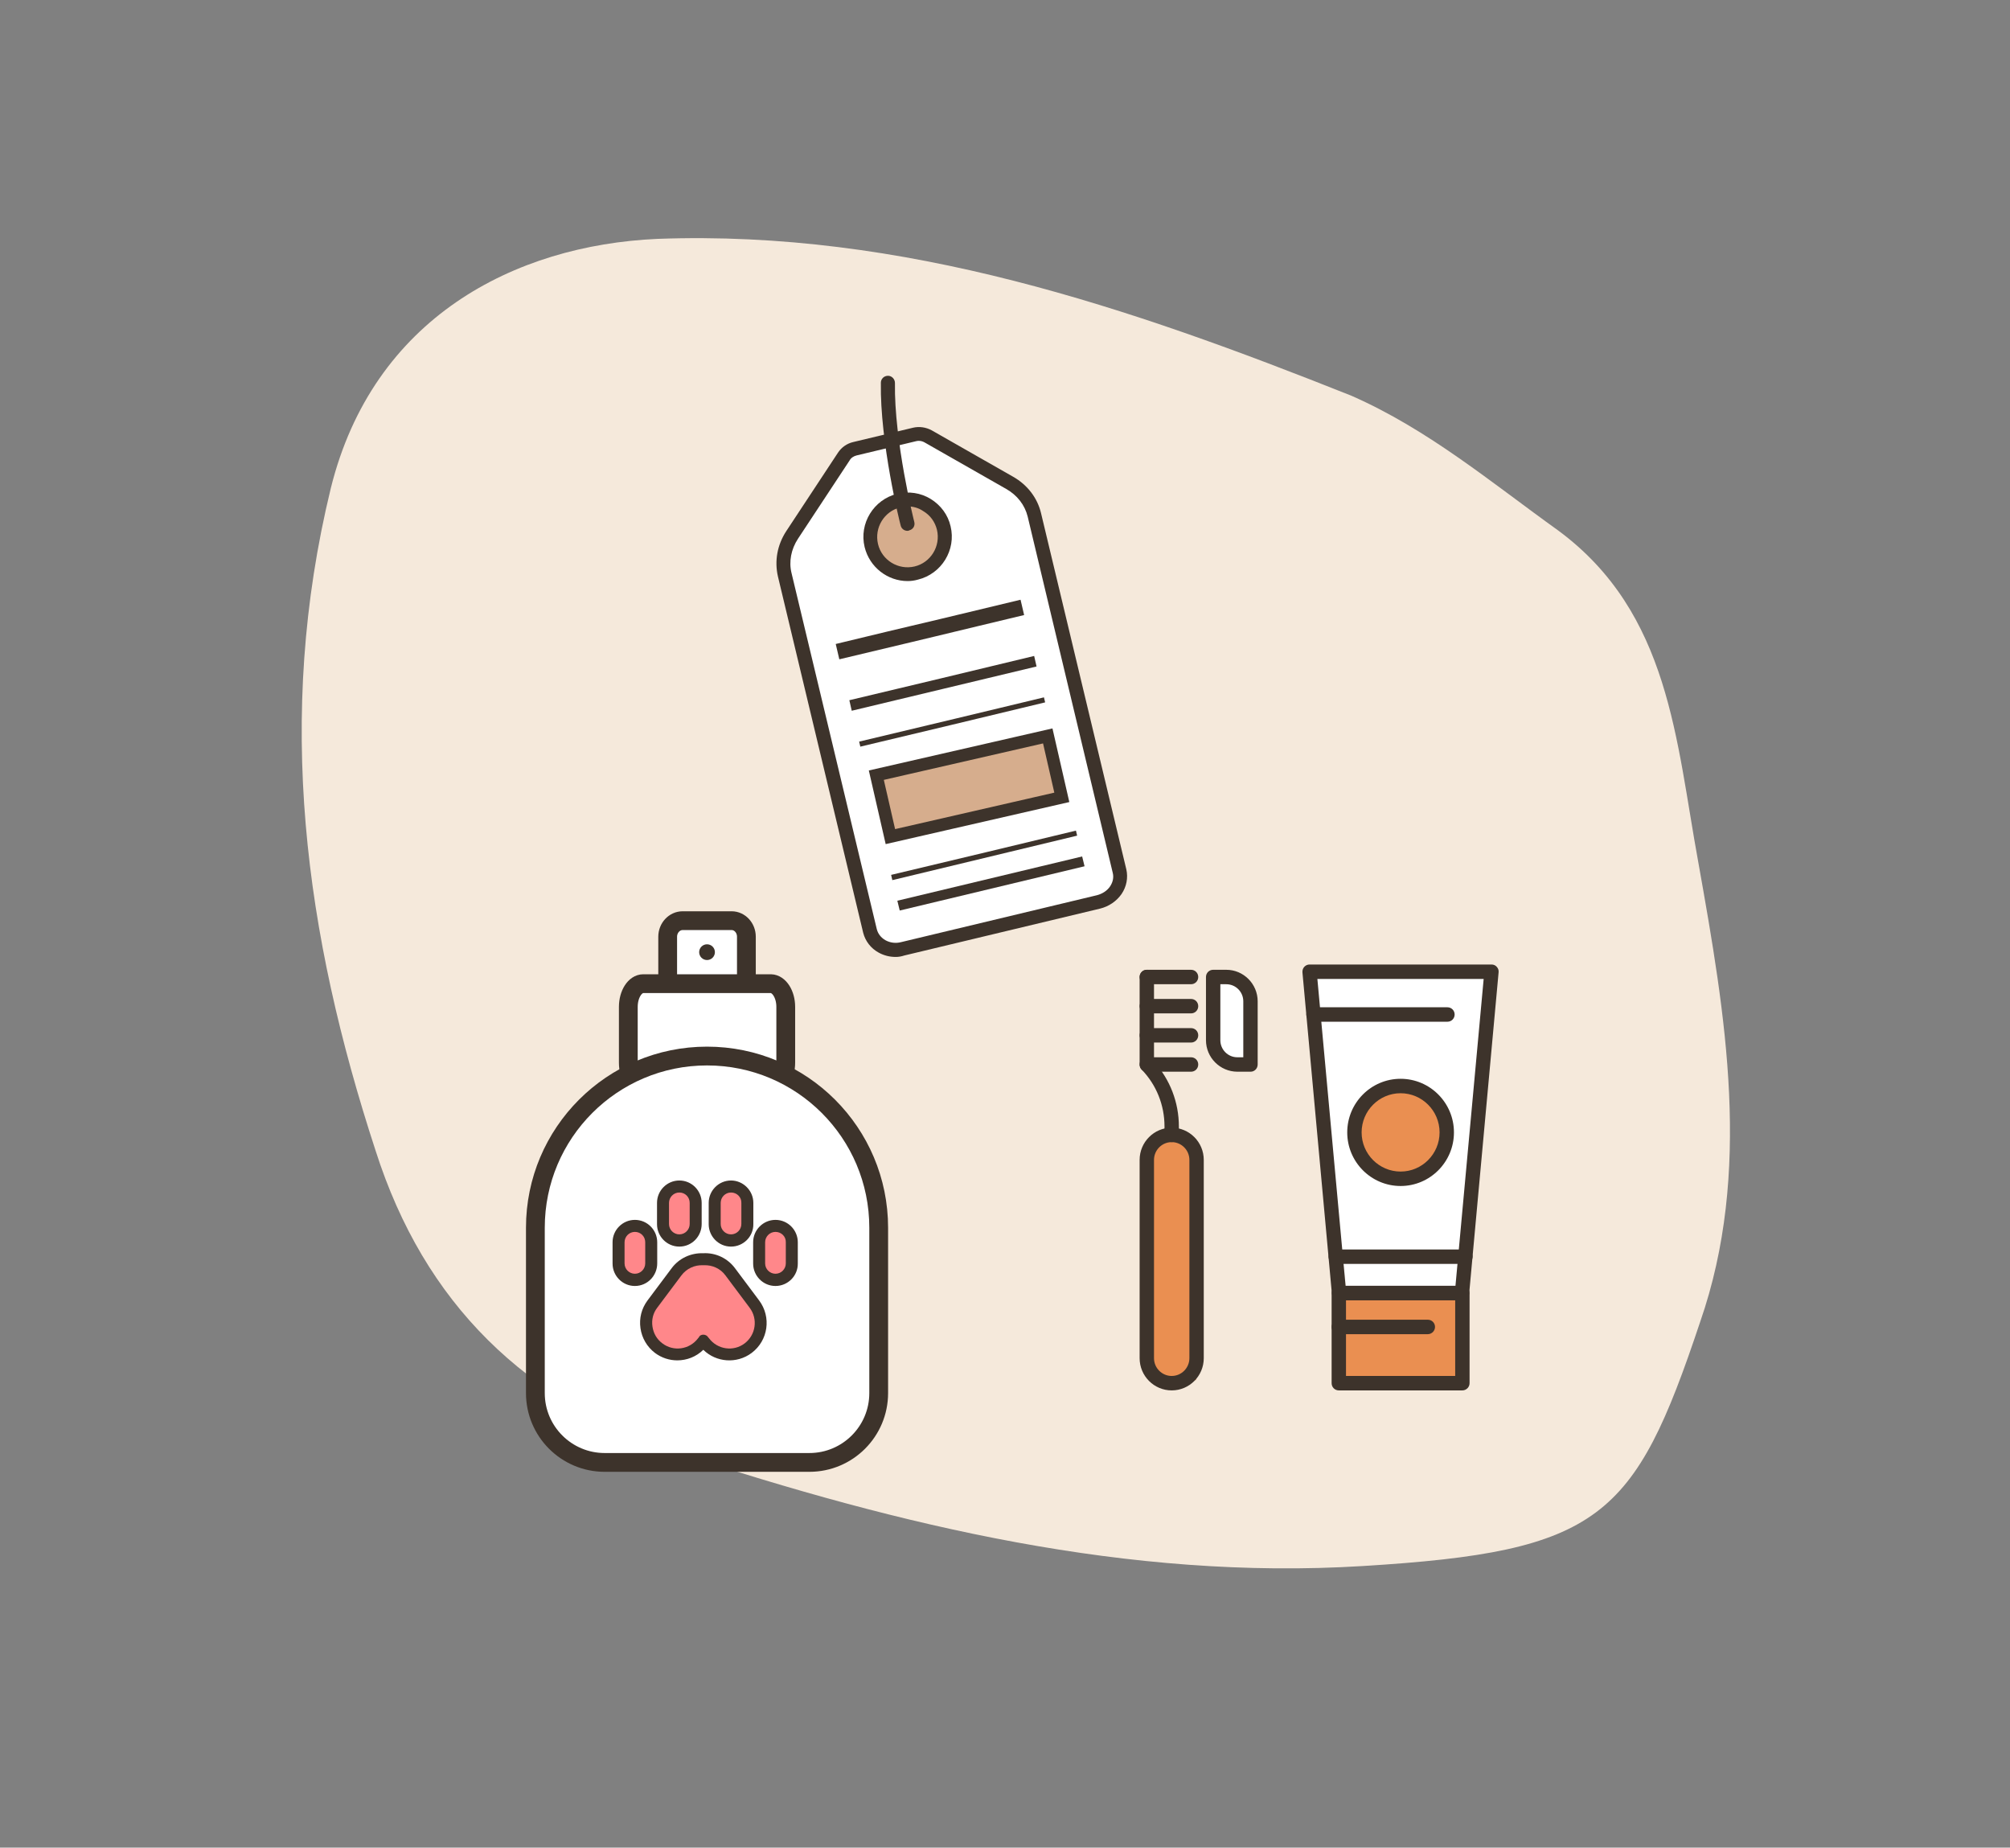 <svg width="321" height="295" viewBox="0 0 321 295" fill="none" xmlns="http://www.w3.org/2000/svg">
<rect x="0" y="0" width="321" height="295" fill="#808080" stroke="none"/>
<path fill-rule="evenodd" clip-rule="evenodd" d="M215.806 63.179C228.139 68.591 238.264 77.124 248.857 84.709C266.691 97.888 267.651 118.239 271.223 137.689C275.604 162.255 279.852 187.092 271.504 211.104C261.02 242.485 255.6 247.728 217.619 250.044C180.307 252.353 143.921 243.664 108.202 231.936C83.875 223.807 67.78 208.116 59.982 183.718C48.69 149.172 43.896 114.633 52.833 77.94C59.569 50.774 82.132 39.166 104.975 38.141C144.365 36.688 180.419 49.088 215.806 63.179Z" fill="#F5E9DB"/>
<path d="M127.672 101.602L125.345 91.822C124.812 89.683 125.269 87.391 126.528 85.442L134.764 72.95C135.184 72.301 135.832 71.881 136.557 71.69L146.128 69.398C146.853 69.207 147.616 69.321 148.302 69.703L161.306 77.114C163.327 78.26 164.738 80.094 165.272 82.272L167.598 92.051L178.847 139.116C179.381 141.293 177.856 143.471 175.491 144.044L144.222 151.531C141.857 152.104 139.493 150.806 138.959 148.666L127.672 101.602Z" fill="white"/>
<path d="M143.039 152.792C142.086 152.792 141.171 152.563 140.332 152.104C139.073 151.417 138.196 150.271 137.853 148.934L124.239 92.051C123.667 89.568 124.125 87.009 125.574 84.793L133.811 72.301C134.383 71.422 135.26 70.811 136.251 70.582L145.823 68.29C146.814 68.061 147.882 68.213 148.797 68.71L161.801 76.121C164.089 77.42 165.691 79.521 166.263 81.966L179.876 138.81C180.181 140.147 179.914 141.561 179.114 142.745C178.313 143.891 177.093 144.731 175.682 145.075L144.412 152.563C143.954 152.716 143.497 152.792 143.039 152.792ZM146.776 70.391C146.624 70.391 146.471 70.391 146.357 70.429L136.785 72.721C136.328 72.836 135.908 73.103 135.679 73.523L127.442 86.015C126.337 87.696 125.955 89.683 126.413 91.516L140.027 148.361C140.217 149.086 140.675 149.698 141.399 150.118C142.162 150.538 143.039 150.653 143.916 150.424L175.186 142.936C176.063 142.707 176.826 142.21 177.283 141.523C177.741 140.835 177.893 140.071 177.703 139.345L164.127 82.501C163.669 80.629 162.449 79.063 160.695 78.069L147.691 70.658C147.425 70.505 147.119 70.391 146.776 70.391Z" fill="#3D332B"/>
<path d="M146.339 91.507C149.534 90.74 151.503 87.523 150.738 84.322C149.972 81.121 146.761 79.148 143.566 79.915C140.37 80.683 138.401 83.9 139.167 87.1C139.933 90.301 143.144 92.274 146.339 91.507Z" fill="#D6AD8D"/>
<path d="M144.946 92.777C141.781 92.777 138.883 90.6 138.082 87.352C137.167 83.57 139.531 79.75 143.306 78.833C145.136 78.413 147.043 78.681 148.645 79.674C150.246 80.667 151.39 82.195 151.81 84.029C152.725 87.811 150.361 91.631 146.586 92.548C146.052 92.701 145.48 92.777 144.946 92.777ZM144.946 80.858C144.564 80.858 144.183 80.896 143.802 81.011C141.209 81.622 139.607 84.258 140.217 86.856C140.827 89.453 143.459 91.058 146.052 90.447C148.645 89.835 150.246 87.2 149.636 84.602C149.331 83.341 148.569 82.272 147.463 81.622C146.7 81.087 145.823 80.858 144.946 80.858Z" fill="#3D332B"/>
<path d="M144.908 83.647C144.908 83.647 141.628 70.62 141.781 61.146L144.908 83.647Z" fill="white"/>
<path d="M144.908 84.755C144.412 84.755 143.955 84.411 143.84 83.914C143.688 83.379 140.523 70.62 140.675 61.108C140.675 60.497 141.171 60 141.819 60C142.429 60 142.925 60.535 142.925 61.146C142.773 70.353 145.976 83.227 146.014 83.341C146.167 83.953 145.823 84.525 145.213 84.678C145.099 84.755 144.984 84.755 144.908 84.755Z" fill="#3D332B"/>
<path d="M163.555 98.202C158.827 99.348 154.098 100.456 149.408 101.602C148.187 101.907 146.967 102.175 145.747 102.48C141.857 103.397 137.929 104.352 134.04 105.269L133.468 102.824C138.997 101.487 144.527 100.15 150.094 98.851C154.403 97.82 158.712 96.788 162.983 95.757L163.555 98.202Z" fill="#3D332B"/>
<path d="M173.204 138.314L143.688 145.381L143.307 143.815C153.145 141.446 162.984 139.116 172.822 136.747L173.204 138.314Z" fill="#3D332B"/>
<path d="M165.538 106.415C155.7 108.784 145.861 111.114 136.023 113.482L135.642 111.801C145.48 109.471 155.319 107.103 165.157 104.734L165.538 106.415Z" fill="#3D332B"/>
<path d="M166.911 112.145C157.073 114.514 147.234 116.883 137.396 119.213L137.205 118.411C142.315 117.188 147.463 115.966 152.573 114.743C157.302 113.597 162.03 112.489 166.721 111.343L166.911 112.145Z" fill="#3D332B"/>
<path d="M172.021 133.424C162.182 135.792 152.344 138.161 142.505 140.529L142.314 139.689C147.424 138.466 152.572 137.244 157.682 136.022C162.411 134.875 167.101 133.768 171.83 132.622L172.021 133.424Z" fill="#3D332B"/>
<rect x="139.95" y="123.77" width="28.087" height="10.062" transform="rotate(-12.897 139.95 123.77)" fill="#D6AD8D" stroke="#3D332B" stroke-width="2"/>
<path d="M119.2 149.565V155.749C119.2 157.146 118.139 158.314 116.813 158.314H109.016C107.716 158.314 106.629 157.174 106.629 155.749V149.565C106.629 148.168 107.69 147 109.016 147H116.84C118.139 147 119.2 148.14 119.2 149.565Z" fill="white" stroke="#3D332B" stroke-width="3" stroke-miterlimit="10"/>
<path d="M125.486 160.762V169.695C125.486 171.712 124.425 173.4 123.099 173.4H102.73C101.43 173.4 100.343 171.753 100.343 169.695V160.762C100.343 158.745 101.404 157.057 102.73 157.057H123.125C124.425 157.098 125.486 158.745 125.486 160.762Z" fill="white" stroke="#3D332B" stroke-width="3" stroke-miterlimit="10"/>
<circle cx="112.914" cy="152.029" r="1.257" fill="#3D332B"/>
<path d="M85.5 196.029C85.5 180.888 97.774 168.614 112.914 168.614C128.055 168.614 140.329 180.888 140.329 196.029V222.429C140.329 228.543 135.372 233.5 129.257 233.5H96.571C90.457 233.5 85.5 228.543 85.5 222.429V196.029Z" fill="white" stroke="#3D332B" stroke-width="3"/>
<path d="M108.492 198.08C107.039 198.08 105.884 196.889 105.884 195.467V192.059C105.884 190.603 107.072 189.445 108.492 189.445C109.945 189.445 111.1 190.636 111.1 192.059V195.433C111.1 196.889 109.945 198.08 108.492 198.08Z" fill="#FF878A"/>
<path d="M108.492 199.04C106.511 199.04 104.927 197.419 104.927 195.467V192.059C104.927 190.073 106.544 188.485 108.492 188.485C110.473 188.485 112.058 190.107 112.058 192.059V195.433C112.058 197.419 110.473 199.04 108.492 199.04ZM108.492 190.404C107.568 190.404 106.842 191.165 106.842 192.059V195.433C106.842 196.36 107.601 197.088 108.492 197.088C109.417 197.088 110.143 196.327 110.143 195.433V192.059C110.143 191.132 109.417 190.404 108.492 190.404Z" fill="#3D332B"/>
<path d="M101.393 204.368C99.941 204.368 98.785 203.177 98.785 201.754V198.346C98.785 196.89 99.974 195.732 101.393 195.732C102.846 195.732 104.002 196.923 104.002 198.346V201.721C104.002 203.177 102.846 204.368 101.393 204.368Z" fill="#FF878A"/>
<path d="M101.394 205.327C99.413 205.327 97.828 203.706 97.828 201.754V198.346C97.828 196.361 99.446 194.773 101.394 194.773C103.375 194.773 104.959 196.394 104.959 198.346V201.721C104.959 203.706 103.375 205.327 101.394 205.327ZM101.394 196.692C100.469 196.692 99.743 197.453 99.743 198.346V201.721C99.743 202.647 100.502 203.375 101.394 203.375C102.318 203.375 103.044 202.614 103.044 201.721V198.346C103.044 197.42 102.318 196.692 101.394 196.692Z" fill="#3D332B"/>
<path d="M120.475 208.238L116.613 203.076C115.589 201.686 113.938 200.992 112.321 201.091C110.703 200.992 109.085 201.686 108.029 203.076L104.166 208.238C102.515 210.454 102.945 213.598 105.156 215.252C107.368 216.906 110.505 216.476 112.156 214.259L112.321 214.061L112.486 214.259C114.137 216.476 117.306 216.906 119.485 215.252C121.664 213.598 122.126 210.421 120.475 208.238Z" fill="#FF878A"/>
<path d="M108.162 217.204C106.907 217.204 105.652 216.807 104.596 216.013C103.341 215.053 102.516 213.664 102.285 212.076C102.054 210.487 102.45 208.932 103.407 207.642L107.27 202.481C108.459 200.892 110.341 200.032 112.321 200.098C114.302 199.999 116.184 200.892 117.373 202.481L121.236 207.642C123.216 210.289 122.688 214.028 120.047 216.013C117.67 217.8 114.368 217.535 112.321 215.517C111.166 216.641 109.68 217.204 108.162 217.204ZM112.321 213.101C112.619 213.101 112.916 213.234 113.081 213.498L113.246 213.697C114.6 215.483 117.142 215.847 118.924 214.491C120.707 213.134 121.07 210.587 119.717 208.8L115.854 203.639C115.062 202.547 113.741 201.951 112.388 202.017C112.355 202.017 112.321 202.017 112.288 202.017C110.935 201.951 109.647 202.547 108.822 203.639L104.959 208.8C104.299 209.66 104.035 210.719 104.2 211.811C104.365 212.903 104.893 213.829 105.785 214.491C107.567 215.847 110.109 215.483 111.463 213.697L111.628 213.498C111.727 213.234 112.024 213.101 112.321 213.101Z" fill="#3D332B"/>
<path d="M116.745 198.08C118.198 198.08 119.353 196.889 119.353 195.467V192.059C119.353 190.603 118.165 189.445 116.745 189.445C115.292 189.445 114.137 190.636 114.137 192.059V195.433C114.137 196.889 115.325 198.08 116.745 198.08Z" fill="#FF878A"/>
<path d="M116.745 199.04C114.764 199.04 113.18 197.419 113.18 195.467V192.059C113.18 190.073 114.797 188.485 116.745 188.485C118.693 188.485 120.311 190.107 120.311 192.059V195.433C120.344 197.419 118.726 199.04 116.745 199.04ZM116.745 190.404C115.821 190.404 115.095 191.165 115.095 192.059V195.433C115.095 196.36 115.854 197.088 116.745 197.088C117.67 197.088 118.396 196.327 118.396 195.433V192.059C118.429 191.132 117.67 190.404 116.745 190.404Z" fill="#3D332B"/>
<path d="M123.844 204.368C125.296 204.368 126.452 203.177 126.452 201.754V198.346C126.452 196.89 125.263 195.732 123.844 195.732C122.391 195.732 121.235 196.923 121.235 198.346V201.721C121.235 203.177 122.424 204.368 123.844 204.368Z" fill="#FF878A"/>
<path d="M123.844 205.327C121.863 205.327 120.278 203.706 120.278 201.754V198.346C120.278 196.361 121.896 194.773 123.844 194.773C125.825 194.773 127.41 196.394 127.41 198.346V201.721C127.443 203.706 125.825 205.327 123.844 205.327ZM123.844 196.692C122.92 196.692 122.193 197.453 122.193 198.346V201.721C122.193 202.647 122.953 203.375 123.844 203.375C124.768 203.375 125.495 202.614 125.495 201.721V198.346C125.528 197.42 124.768 196.692 123.844 196.692Z" fill="#3D332B"/>
<g clip-path="url(#clip0_633_24151)">
<rect x="194.289" y="156.458" width="4.916" height="13.108" fill="white"/>
<rect x="183.639" y="181.855" width="7.373" height="38.506" fill="#EA8F51"/>
<rect x="213.951" y="206.434" width="19.663" height="13.928" fill="#EA8F51"/>
<path d="M209.036 154.819H237.711L233.614 207.253H215.181L209.036 154.819Z" fill="white"/>
<circle cx="223.373" cy="180.626" r="6.964" fill="#EA8F51"/>
<path d="M187.121 222C184.296 222 182 219.694 182 216.856V185.196C182 182.358 184.296 180.052 187.121 180.052C189.947 180.052 192.243 182.358 192.243 185.196V216.856C192.243 219.694 189.947 222 187.121 222ZM187.121 182.358C185.554 182.358 184.296 183.644 184.296 185.196V216.856C184.296 218.431 185.576 219.694 187.121 219.694C188.689 219.694 189.947 218.408 189.947 216.856V185.196C189.947 183.644 188.689 182.358 187.121 182.358Z" fill="#3D332B"/>
<path d="M187.121 182.357C186.481 182.357 185.973 181.847 185.973 181.204V179.852C185.973 176.438 184.671 173.2 182.309 170.762C182.11 170.54 182 170.274 182 169.963V155.995C182 155.352 182.508 154.842 183.148 154.842C183.788 154.842 184.296 155.352 184.296 155.995V169.52C186.856 172.358 188.269 176.016 188.269 179.874V181.227C188.269 181.847 187.761 182.357 187.121 182.357Z" fill="#3D332B"/>
<path d="M190.212 171.116H183.148C182.508 171.116 182 170.606 182 169.964C182 169.321 182.508 168.811 183.148 168.811H190.212C190.852 168.811 191.36 169.321 191.36 169.964C191.36 170.606 190.852 171.116 190.212 171.116Z" fill="#3D332B"/>
<path d="M190.212 166.46H183.148C182.508 166.46 182 165.95 182 165.307C182 164.664 182.508 164.155 183.148 164.155H190.212C190.852 164.155 191.36 164.664 191.36 165.307C191.36 165.95 190.852 166.46 190.212 166.46Z" fill="#3D332B"/>
<path d="M190.212 161.804H183.148C182.508 161.804 182 161.272 182 160.651C182 160.031 182.508 159.499 183.148 159.499H190.212C190.852 159.499 191.36 160.008 191.36 160.651C191.36 161.294 190.852 161.804 190.212 161.804Z" fill="#3D332B"/>
<path d="M190.212 157.148H183.148C182.508 157.148 182 156.616 182 155.995C182 155.375 182.508 154.842 183.148 154.842H190.212C190.852 154.842 191.36 155.352 191.36 155.995C191.36 156.638 190.852 157.148 190.212 157.148Z" fill="#3D332B"/>
<path d="M199.726 171.116H197.629C194.847 171.116 192.596 168.855 192.596 166.083V155.995C192.596 155.352 193.103 154.842 193.744 154.842H195.841C198.6 154.842 200.852 157.104 200.852 159.875V169.963C200.852 170.606 200.344 171.116 199.726 171.116ZM194.891 157.148V166.083C194.891 167.591 196.106 168.811 197.607 168.811H198.556V159.875C198.556 158.368 197.342 157.148 195.841 157.148H194.891Z" fill="#3D332B"/>
<path d="M233.499 207.611H213.853C213.257 207.611 212.771 207.167 212.705 206.569L208.003 155.264C207.981 154.931 208.07 154.621 208.29 154.377C208.511 154.133 208.82 154 209.129 154H238.201C238.532 154 238.841 154.133 239.04 154.377C239.261 154.621 239.371 154.931 239.327 155.264L234.625 206.569C234.581 207.145 234.073 207.611 233.499 207.611ZM214.891 205.305H232.44L236.943 156.306H210.387L214.891 205.305Z" fill="#3D332B"/>
<path d="M233.545 222H213.81C213.17 222 212.662 221.49 212.662 220.847V206.458C212.662 205.815 213.17 205.305 213.81 205.305H233.545C234.185 205.305 234.692 205.815 234.692 206.458V220.847C234.692 221.49 234.163 222 233.545 222ZM214.958 219.694H232.397V207.611H214.958V219.694Z" fill="#3D332B"/>
<path d="M228.026 213.02H213.81C213.17 213.02 212.662 212.51 212.662 211.868C212.662 211.225 213.17 210.715 213.81 210.715H228.026C228.666 210.715 229.174 211.225 229.174 211.868C229.174 212.51 228.644 213.02 228.026 213.02Z" fill="#3D332B"/>
<path d="M234.029 201.802H213.324C212.683 201.802 212.176 201.292 212.176 200.649C212.176 200.006 212.683 199.496 213.324 199.496H234.029C234.67 199.496 235.177 200.006 235.177 200.649C235.177 201.292 234.648 201.802 234.029 201.802Z" fill="#3D332B"/>
<path d="M231.159 163.134H209.769C209.129 163.134 208.621 162.625 208.621 161.982C208.621 161.339 209.129 160.829 209.769 160.829H231.159C231.799 160.829 232.307 161.339 232.307 161.982C232.307 162.625 231.799 163.134 231.159 163.134Z" fill="#3D332B"/>
<path d="M223.677 189.364C218.975 189.364 215.156 185.528 215.156 180.806C215.156 176.083 218.975 172.247 223.677 172.247C228.379 172.247 232.198 176.083 232.198 180.806C232.198 185.528 228.379 189.364 223.677 189.364ZM223.677 174.553C220.233 174.553 217.452 177.369 217.452 180.806C217.452 184.264 220.255 187.058 223.677 187.058C227.121 187.058 229.902 184.242 229.902 180.806C229.902 177.347 227.099 174.553 223.677 174.553Z" fill="#3D332B"/>
</g>
<defs>
<clipPath id="clip0_633_24151">
<rect width="57.349" height="68" fill="white" transform="translate(182 154)"/>
</clipPath>
</defs>
</svg>
